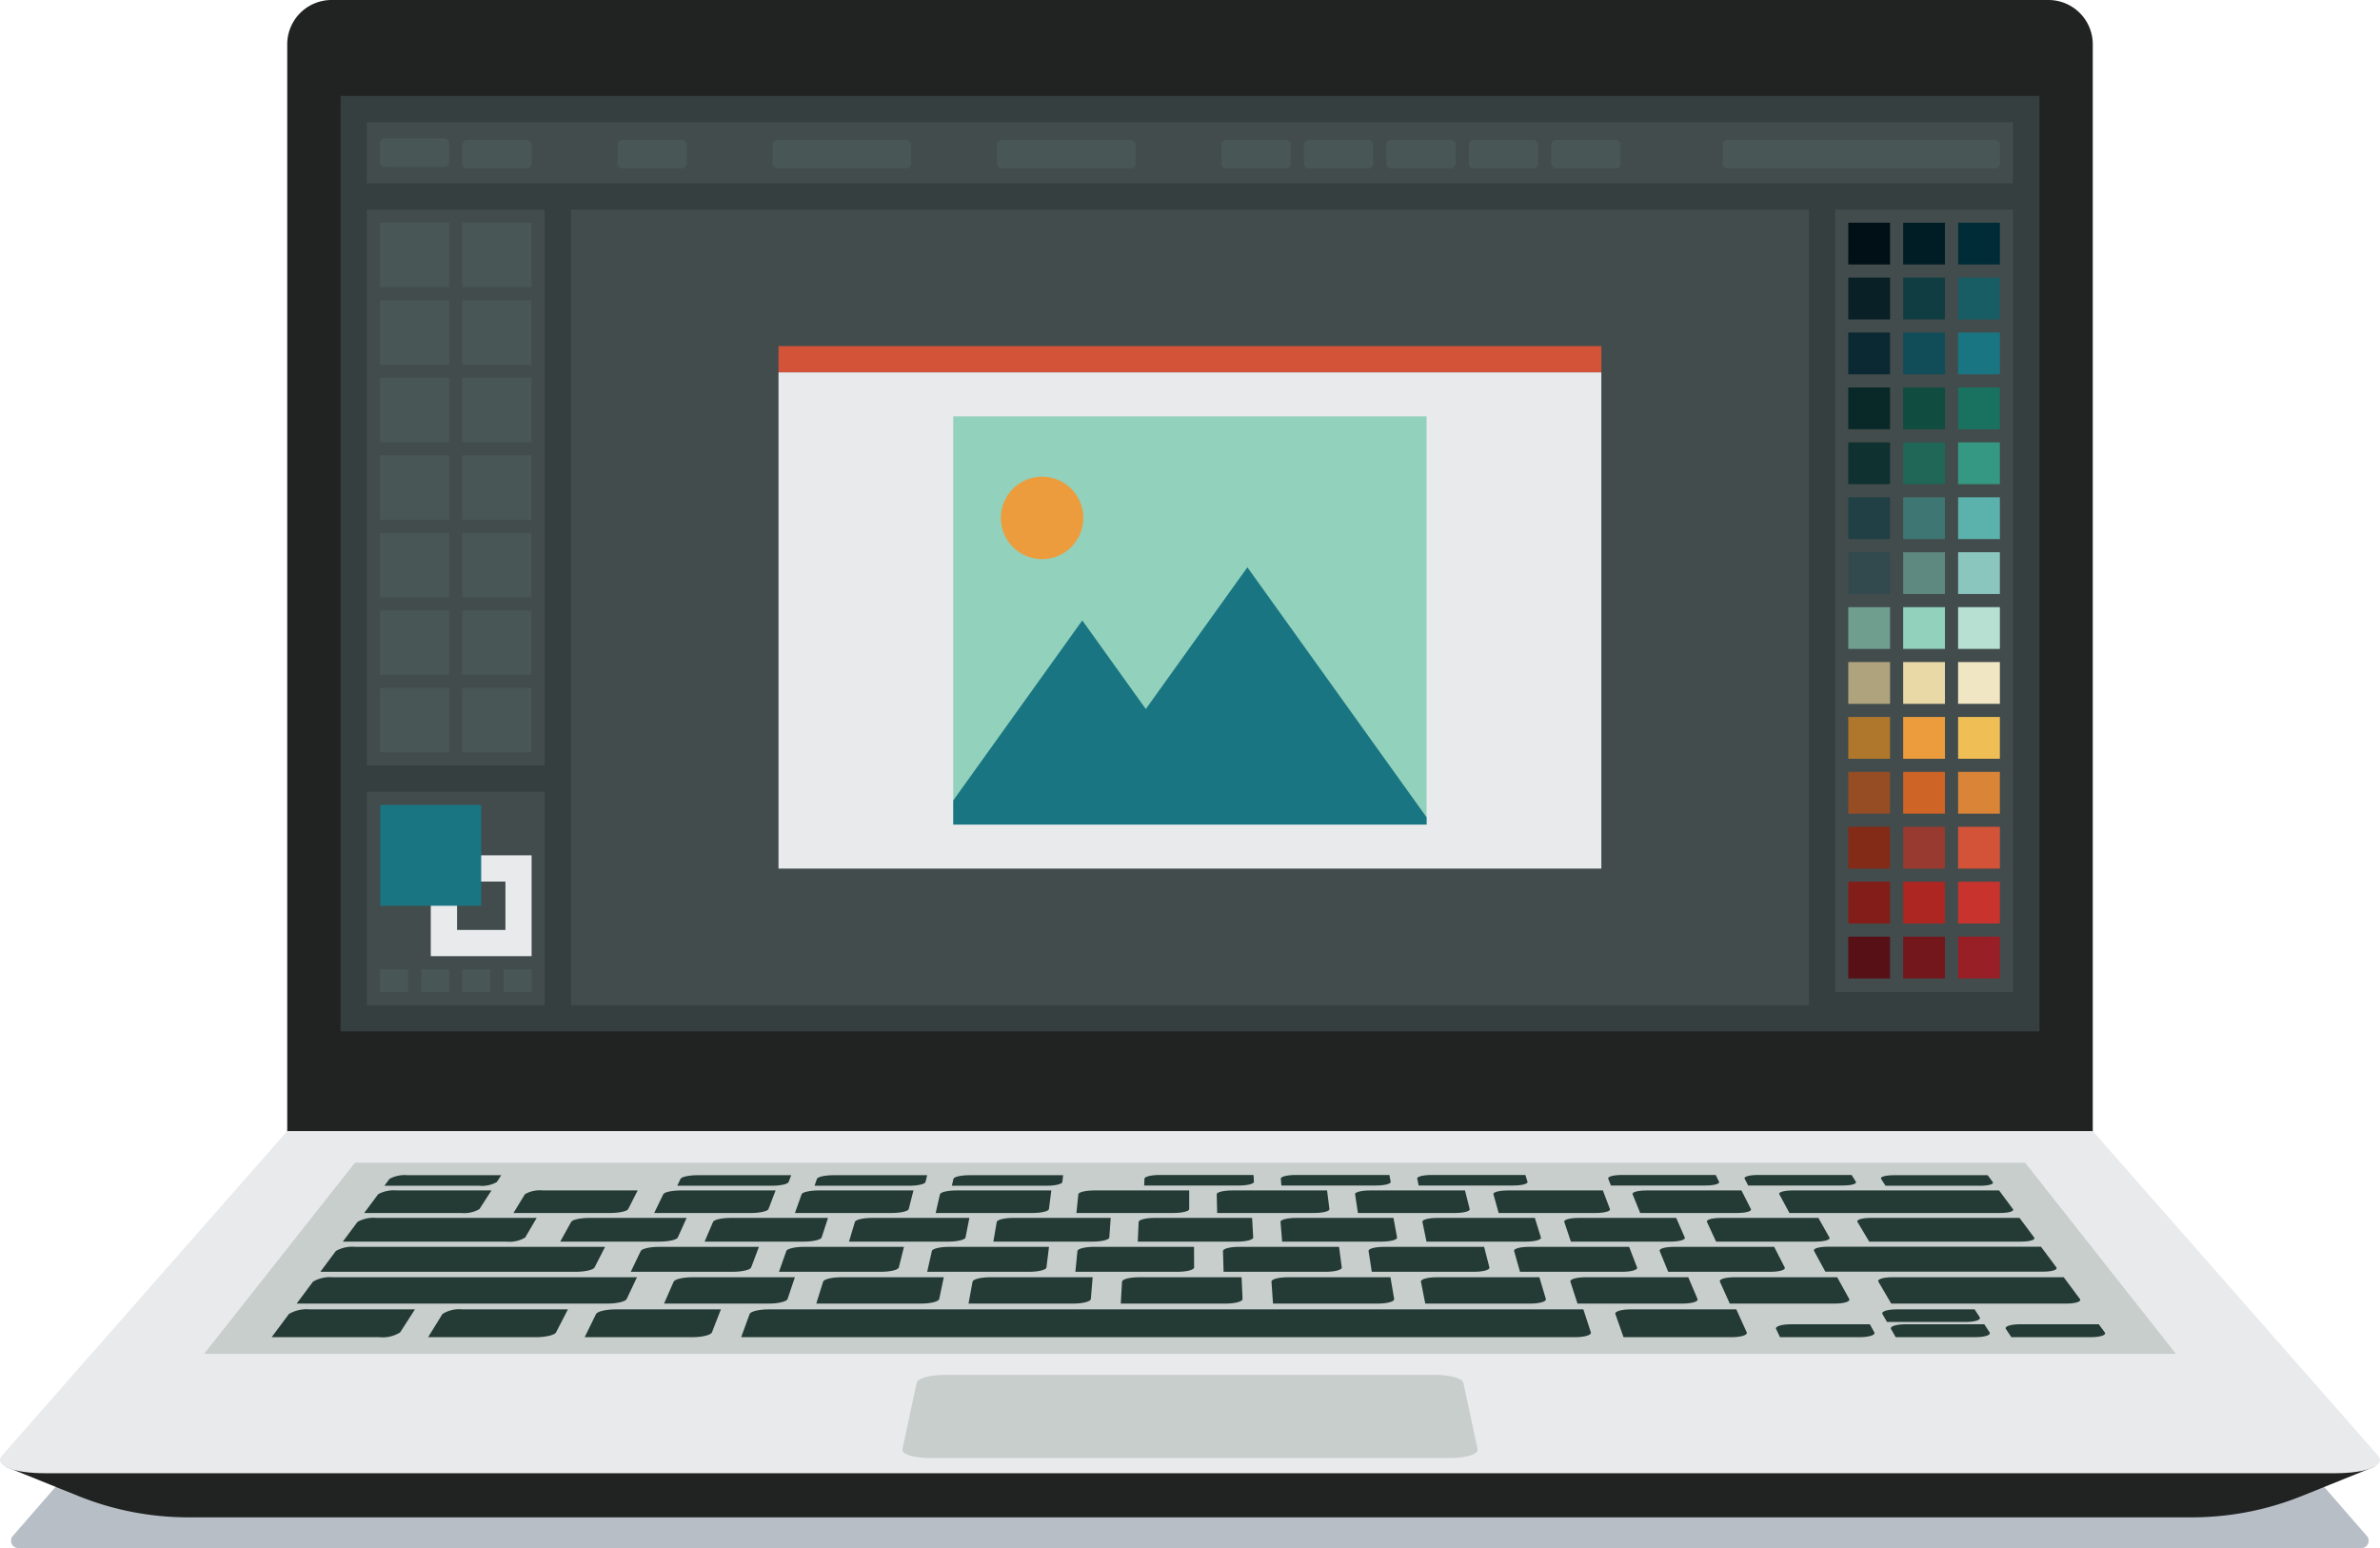 <svg id="Grupo_259" data-name="Grupo 259" xmlns="http://www.w3.org/2000/svg" xmlns:xlink="http://www.w3.org/1999/xlink" width="309.234" height="201.14" viewBox="0 0 309.234 201.14">
  <defs>
    <clipPath id="clip-path">
      <rect id="Rectángulo_83" data-name="Rectángulo 83" width="309.234" height="201.14" fill="none"/>
    </clipPath>
  </defs>
  <g id="Grupo_258" data-name="Grupo 258" clip-path="url(#clip-path)">
    <path id="Trazado_640" data-name="Trazado 640" d="M316.429,1339.678H12.017a.954.954,0,0,1-.72-1.581l26.283-30.19H290.867l26.283,30.19a.954.954,0,0,1-.72,1.581" transform="translate(-9.628 -1138.538)" fill="#21364f" opacity="0.321"/>
    <path id="Trazado_641" data-name="Trazado 641" d="M522.786,147.865H288.192V5.812A5.76,5.76,0,0,1,293.9,0h223.18a5.761,5.761,0,0,1,5.707,5.812q0,71.026,0,142.053" transform="translate(-250.872 0)" fill="#212322"/>
    <path id="Trazado_642" data-name="Trazado 642" d="M562.4,217.833H341.652V96.3H562.4q0,60.767,0,121.534" transform="translate(-297.409 -83.829)" fill="#363f3f"/>
    <path id="Trazado_643" data-name="Trazado 643" d="M581.906,130.581H368v-7.935H581.906q0,3.968,0,7.935" transform="translate(-320.344 -106.764)" fill="#424c4c"/>
    <path id="Trazado_644" data-name="Trazado 644" d="M389.53,142.519h-7.71a.648.648,0,0,1-.647-.647q0-1.2,0-2.408a.648.648,0,0,1,.647-.647h7.71a.647.647,0,0,1,.647.647q0,1.2,0,2.408a.647.647,0,0,1-.647.647" transform="translate(-331.812 -120.84)" fill="#495656"/>
    <path id="Trazado_645" data-name="Trazado 645" d="M472.244,144.051h-7.71a.647.647,0,0,1-.648-.647V141a.648.648,0,0,1,.648-.647h7.71a.648.648,0,0,1,.647.647q0,1.2,0,2.408a.647.647,0,0,1-.647.647" transform="translate(-403.814 -122.173)" fill="#495656"/>
    <path id="Trazado_646" data-name="Trazado 646" d="M627.9,144.051h-7.71a.648.648,0,0,1-.647-.647V141a.647.647,0,0,1,.647-.647h7.71a.648.648,0,0,1,.647.647V143.4a.647.647,0,0,1-.647.647" transform="translate(-539.311 -122.173)" fill="#495656"/>
    <path id="Trazado_647" data-name="Trazado 647" d="M1233.937,144.051h-7.71a.648.648,0,0,1-.648-.647V141a.648.648,0,0,1,.648-.647h7.71a.648.648,0,0,1,.647.647V143.4a.647.647,0,0,1-.647.647" transform="translate(-1066.871 -122.173)" fill="#495656"/>
    <path id="Trazado_648" data-name="Trazado 648" d="M1316.651,144.051h-7.71a.647.647,0,0,1-.647-.647V141a.647.647,0,0,1,.647-.647h7.71a.648.648,0,0,1,.647.647V143.4a.647.647,0,0,1-.647.647" transform="translate(-1138.874 -122.173)" fill="#495656"/>
    <path id="Trazado_649" data-name="Trazado 649" d="M1399.366,144.051h-7.71a.647.647,0,0,1-.647-.647q0-1.2,0-2.408a.648.648,0,0,1,.647-.647h7.71a.648.648,0,0,1,.647.647V143.4a.647.647,0,0,1-.647.647" transform="translate(-1210.878 -122.173)" fill="#495656"/>
    <path id="Trazado_650" data-name="Trazado 650" d="M1482.08,144.051h-7.71a.647.647,0,0,1-.648-.647V141a.647.647,0,0,1,.648-.647h7.71a.648.648,0,0,1,.648.647V143.4a.648.648,0,0,1-.648.647" transform="translate(-1282.88 -122.173)" fill="#495656"/>
    <path id="Trazado_651" data-name="Trazado 651" d="M1564.794,144.051h-7.71a.648.648,0,0,1-.647-.647V141a.647.647,0,0,1,.647-.647h7.71a.648.648,0,0,1,.648.647q0,1.2,0,2.408a.647.647,0,0,1-.648.647" transform="translate(-1354.883 -122.173)" fill="#495656"/>
    <path id="Trazado_652" data-name="Trazado 652" d="M792.555,140.348H775.84a.648.648,0,0,0-.648.647V143.4a.648.648,0,0,0,.648.647h16.716a.648.648,0,0,0,.647-.647q0-1.2,0-2.408a.647.647,0,0,0-.647-.647" transform="translate(-674.808 -122.173)" fill="#495656"/>
    <path id="Trazado_653" data-name="Trazado 653" d="M1017.749,140.348h-16.716a.647.647,0,0,0-.647.647V143.4a.647.647,0,0,0,.647.647h16.716a.648.648,0,0,0,.647-.647V141a.648.648,0,0,0-.647-.647" transform="translate(-870.84 -122.173)" fill="#495656"/>
    <path id="Trazado_654" data-name="Trazado 654" d="M1763.875,140.348h-34.726a.648.648,0,0,0-.647.647V143.4a.647.647,0,0,0,.647.647h34.726a.648.648,0,0,0,.648-.647V141a.647.647,0,0,0-.648-.647" transform="translate(-1504.667 -122.173)" fill="#495656"/>
    <path id="Trazado_655" data-name="Trazado 655" d="M391.127,282.492H368q0-36.111,0-72.222h23.128v72.222" transform="translate(-320.344 -183.041)" fill="#424c4c"/>
    <path id="Trazado_656" data-name="Trazado 656" d="M390.233,231.809h-9v-8.365h9q0,4.182,0,8.365" transform="translate(-331.867 -194.509)" fill="#495656"/>
    <path id="Trazado_657" data-name="Trazado 657" d="M390.233,309.732h-9v-8.365h9q0,4.182,0,8.365" transform="translate(-331.867 -262.341)" fill="#495656"/>
    <path id="Trazado_658" data-name="Trazado 658" d="M390.233,387.5h-9v-8.365h9q0,4.182,0,8.365" transform="translate(-331.867 -330.04)" fill="#495656"/>
    <path id="Trazado_659" data-name="Trazado 659" d="M390.233,465.271h-9v-8.365h9q0,4.182,0,8.365" transform="translate(-331.867 -397.738)" fill="#495656"/>
    <path id="Trazado_660" data-name="Trazado 660" d="M390.233,543.041h-9v-8.365h9q0,4.183,0,8.365" transform="translate(-331.867 -465.437)" fill="#495656"/>
    <path id="Trazado_661" data-name="Trazado 661" d="M390.233,620.81h-9v-8.365h9q0,4.182,0,8.365" transform="translate(-331.867 -533.136)" fill="#495656"/>
    <path id="Trazado_662" data-name="Trazado 662" d="M390.233,698.579h-9v-8.365h9q0,4.182,0,8.365" transform="translate(-331.867 -600.834)" fill="#495656"/>
    <path id="Trazado_663" data-name="Trazado 663" d="M472.884,231.809h-9v-8.365h9v8.365" transform="translate(-403.815 -194.509)" fill="#495656"/>
    <path id="Trazado_664" data-name="Trazado 664" d="M472.884,309.732h-9v-8.365h9v8.365" transform="translate(-403.815 -262.341)" fill="#495656"/>
    <path id="Trazado_665" data-name="Trazado 665" d="M472.884,387.5h-9v-8.365h9V387.5" transform="translate(-403.815 -330.04)" fill="#495656"/>
    <path id="Trazado_666" data-name="Trazado 666" d="M472.884,465.271h-9v-8.365h9v8.365" transform="translate(-403.815 -397.738)" fill="#495656"/>
    <path id="Trazado_667" data-name="Trazado 667" d="M472.884,543.041h-9v-8.365h9v8.365" transform="translate(-403.815 -465.437)" fill="#495656"/>
    <path id="Trazado_668" data-name="Trazado 668" d="M472.884,620.81h-9v-8.365h9v8.365" transform="translate(-403.815 -533.136)" fill="#495656"/>
    <path id="Trazado_669" data-name="Trazado 669" d="M472.884,698.579h-9v-8.365h9v8.365" transform="translate(-403.815 -600.834)" fill="#495656"/>
    <path id="Trazado_670" data-name="Trazado 670" d="M391.127,822.061H368q0-13.865,0-27.73h23.128v27.73" transform="translate(-320.344 -691.468)" fill="#424c4c"/>
    <path id="Trazado_671" data-name="Trazado 671" d="M432.2,858.125v13.109H445.3V858.125Zm9.7,9.7h-6.286v-6.286h6.286v6.286" transform="translate(-376.228 -747.001)" fill="#e9eaec"/>
    <path id="Trazado_672" data-name="Trazado 672" d="M394.685,820.615H381.576q0-6.554,0-13.109h13.109Z" transform="translate(-332.164 -702.937)" fill="#197582"/>
    <path id="Trazado_673" data-name="Trazado 673" d="M384.882,975.476h-3.646v-2.948h3.646v2.948" transform="translate(-331.867 -846.589)" fill="#495656"/>
    <path id="Trazado_674" data-name="Trazado 674" d="M426.207,975.476h-3.646v-2.948h3.646q0,1.474,0,2.948" transform="translate(-367.841 -846.589)" fill="#495656"/>
    <path id="Trazado_675" data-name="Trazado 675" d="M508.92,975.476h-3.646v-2.948h3.646q0,1.474,0,2.948" transform="translate(-439.843 -846.589)" fill="#495656"/>
    <path id="Trazado_676" data-name="Trazado 676" d="M467.563,975.476h-3.646q0-1.474,0-2.948h3.646v2.948" transform="translate(-403.842 -846.589)" fill="#495656"/>
    <path id="Trazado_677" data-name="Trazado 677" d="M1864.364,311.928h-23.128V210.27h23.128q0,50.829,0,101.658" transform="translate(-1602.803 -183.041)" fill="#424c4c"/>
    <path id="Trazado_678" data-name="Trazado 678" d="M1859.9,228.873h-5.429v-5.429h5.429q0,2.715,0,5.429" transform="translate(-1614.325 -194.509)" fill="#011017"/>
    <path id="Trazado_679" data-name="Trazado 679" d="M1915,228.873h-5.429q0-2.715,0-5.429H1915v5.429" transform="translate(-1662.291 -194.509)" fill="#001d25"/>
    <path id="Trazado_680" data-name="Trazado 680" d="M1970.1,228.873h-5.429v-5.429h5.429v5.429" transform="translate(-1710.255 -194.509)" fill="#002c37"/>
    <path id="Trazado_681" data-name="Trazado 681" d="M1859.9,283.974h-5.429v-5.429h5.429q0,2.715,0,5.429" transform="translate(-1614.325 -242.474)" fill="#092026"/>
    <path id="Trazado_682" data-name="Trazado 682" d="M1915,283.974h-5.429q0-2.715,0-5.429H1915v5.429" transform="translate(-1662.291 -242.474)" fill="#103d42"/>
    <path id="Trazado_683" data-name="Trazado 683" d="M1970.1,283.974h-5.429v-5.429h5.429v5.429" transform="translate(-1710.255 -242.474)" fill="#185d64"/>
    <path id="Trazado_684" data-name="Trazado 684" d="M1859.9,339.074h-5.429v-5.429h5.429q0,2.715,0,5.429" transform="translate(-1614.325 -290.439)" fill="#0b2933"/>
    <path id="Trazado_685" data-name="Trazado 685" d="M1915,339.074h-5.429q0-2.715,0-5.429H1915v5.429" transform="translate(-1662.291 -290.439)" fill="#114d58"/>
    <path id="Trazado_686" data-name="Trazado 686" d="M1970.1,339.074h-5.429v-5.429h5.429v5.429" transform="translate(-1710.255 -290.439)" fill="#197582"/>
    <path id="Trazado_687" data-name="Trazado 687" d="M1859.9,394.175h-5.429v-5.429h5.429q0,2.715,0,5.429" transform="translate(-1614.325 -338.405)" fill="#092928"/>
    <path id="Trazado_688" data-name="Trazado 688" d="M1915,394.175h-5.429q0-2.715,0-5.429H1915v5.429" transform="translate(-1662.291 -338.405)" fill="#104c40"/>
    <path id="Trazado_689" data-name="Trazado 689" d="M1970.1,394.175h-5.429v-5.429h5.429v5.429" transform="translate(-1710.255 -338.405)" fill="#197260"/>
    <path id="Trazado_690" data-name="Trazado 690" d="M1859.9,449.275h-5.429v-5.429h5.429q0,2.715,0,5.429" transform="translate(-1614.325 -386.37)" fill="#0f3130"/>
    <path id="Trazado_691" data-name="Trazado 691" d="M1915,449.275h-5.429q0-2.715,0-5.429H1915v5.429" transform="translate(-1662.291 -386.37)" fill="#206757"/>
    <path id="Trazado_692" data-name="Trazado 692" d="M1970.1,449.275h-5.429v-5.429h5.429v5.429" transform="translate(-1710.255 -386.37)" fill="#359883"/>
    <path id="Trazado_693" data-name="Trazado 693" d="M1859.9,504.376h-5.429v-5.429h5.429q0,2.715,0,5.429" transform="translate(-1614.325 -434.335)" fill="#214045"/>
    <path id="Trazado_694" data-name="Trazado 694" d="M1915,504.376h-5.429q0-2.715,0-5.429H1915v5.429" transform="translate(-1662.291 -434.335)" fill="#3e7673"/>
    <path id="Trazado_695" data-name="Trazado 695" d="M1970.1,504.376h-5.429v-5.429h5.429v5.429" transform="translate(-1710.255 -434.335)" fill="#5bb2ac"/>
    <path id="Trazado_696" data-name="Trazado 696" d="M1859.9,559.477h-5.429v-5.429h5.429q0,2.715,0,5.429" transform="translate(-1614.325 -482.301)" fill="#324a4e"/>
    <path id="Trazado_697" data-name="Trazado 697" d="M1915,559.477h-5.429q0-2.715,0-5.429H1915v5.429" transform="translate(-1662.291 -482.301)" fill="#5e8980"/>
    <path id="Trazado_698" data-name="Trazado 698" d="M1970.1,559.477h-5.429v-5.429h5.429v5.429" transform="translate(-1710.255 -482.301)" fill="#8ac6be"/>
    <path id="Trazado_699" data-name="Trazado 699" d="M1859.9,614.577h-5.429v-5.429h5.429q0,2.715,0,5.429" transform="translate(-1614.325 -530.266)" fill="#6f9e8e"/>
    <path id="Trazado_700" data-name="Trazado 700" d="M1915,614.577h-5.429q0-2.715,0-5.429H1915v5.429" transform="translate(-1662.291 -530.266)" fill="#92d1bc"/>
    <path id="Trazado_701" data-name="Trazado 701" d="M1970.1,614.577h-5.429v-5.429h5.429v5.429" transform="translate(-1710.255 -530.266)" fill="#b7e0d2"/>
    <path id="Trazado_702" data-name="Trazado 702" d="M1859.9,669.678h-5.429v-5.429h5.429q0,2.715,0,5.429" transform="translate(-1614.325 -578.231)" fill="#afa37d"/>
    <path id="Trazado_703" data-name="Trazado 703" d="M1915,669.678h-5.429q0-2.715,0-5.429H1915v5.429" transform="translate(-1662.291 -578.231)" fill="#e9d9a6"/>
    <path id="Trazado_704" data-name="Trazado 704" d="M1970.1,669.678h-5.429v-5.429h5.429v5.429" transform="translate(-1710.255 -578.231)" fill="#f0e6c3"/>
    <path id="Trazado_705" data-name="Trazado 705" d="M1859.9,724.779h-5.429V719.35h5.429q0,2.715,0,5.429" transform="translate(-1614.325 -626.197)" fill="#af772c"/>
    <path id="Trazado_706" data-name="Trazado 706" d="M1915,724.779h-5.429q0-2.715,0-5.429H1915v5.429" transform="translate(-1662.291 -626.197)" fill="#ec9c3d"/>
    <path id="Trazado_707" data-name="Trazado 707" d="M1970.1,724.779h-5.429V719.35h5.429v5.429" transform="translate(-1710.255 -626.197)" fill="#efbe55"/>
    <path id="Trazado_708" data-name="Trazado 708" d="M1859.9,779.879h-5.429V774.45h5.429q0,2.715,0,5.429" transform="translate(-1614.325 -674.162)" fill="#964d24"/>
    <path id="Trazado_709" data-name="Trazado 709" d="M1915,779.879h-5.429q0-2.715,0-5.429H1915v5.429" transform="translate(-1662.291 -674.162)" fill="#ce6426"/>
    <path id="Trazado_710" data-name="Trazado 710" d="M1970.1,779.879h-5.429V774.45h5.429v5.429" transform="translate(-1710.255 -674.162)" fill="#da8437"/>
    <path id="Trazado_711" data-name="Trazado 711" d="M1859.9,834.98h-5.429v-5.429h5.429q0,2.715,0,5.429" transform="translate(-1614.325 -722.127)" fill="#832b17"/>
    <path id="Trazado_712" data-name="Trazado 712" d="M1915,834.98h-5.429q0-2.715,0-5.429H1915v5.429" transform="translate(-1662.291 -722.127)" fill="#983a30"/>
    <path id="Trazado_713" data-name="Trazado 713" d="M1970.1,834.98h-5.429v-5.429h5.429v5.429" transform="translate(-1710.255 -722.127)" fill="#d35338"/>
    <path id="Trazado_714" data-name="Trazado 714" d="M1859.9,890.081h-5.429v-5.429h5.429q0,2.715,0,5.429" transform="translate(-1614.325 -770.093)" fill="#831d19"/>
    <path id="Trazado_715" data-name="Trazado 715" d="M1915,890.081h-5.429q0-2.715,0-5.429H1915v5.429" transform="translate(-1662.291 -770.093)" fill="#ad2622"/>
    <path id="Trazado_716" data-name="Trazado 716" d="M1970.1,890.081h-5.429v-5.429h5.429v5.429" transform="translate(-1710.255 -770.093)" fill="#c8332d"/>
    <path id="Trazado_717" data-name="Trazado 717" d="M1859.9,945.181h-5.429v-5.429h5.429q0,2.715,0,5.429" transform="translate(-1614.325 -818.058)" fill="#571016"/>
    <path id="Trazado_718" data-name="Trazado 718" d="M1915,945.181h-5.429q0-2.715,0-5.429H1915v5.429" transform="translate(-1662.291 -818.058)" fill="#73171c"/>
    <path id="Trazado_719" data-name="Trazado 719" d="M1970.1,945.181h-5.429v-5.429h5.429v5.429" transform="translate(-1710.255 -818.058)" fill="#981f26"/>
    <path id="Trazado_720" data-name="Trazado 720" d="M733.776,313.634H572.949V210.27H733.776q0,51.682,0,103.364" transform="translate(-498.754 -183.041)" fill="#424c4c"/>
    <path id="Trazado_721" data-name="Trazado 721" d="M888.034,350.671H781.123v-3.41H888.034Z" transform="translate(-679.971 -302.292)" fill="#d35338"/>
    <path id="Trazado_722" data-name="Trazado 722" d="M888.034,438.071H781.123V373.6H888.034Z" transform="translate(-679.971 -325.218)" fill="#e9eaec"/>
    <path id="Trazado_723" data-name="Trazado 723" d="M1017.968,470.8h-61.5V417.772h61.5Z" transform="translate(-832.612 -363.672)" fill="#92d1bc"/>
    <path id="Trazado_724" data-name="Trazado 724" d="M1014.928,483.638a5.356,5.356,0,1,1-5.356-5.356,5.356,5.356,0,0,1,5.356,5.356" transform="translate(-874.174 -416.346)" fill="#ec9c3d"/>
    <path id="Trazado_725" data-name="Trazado 725" d="M1017.968,601.661l-9.64-13.448-13.642-19.031-13.2,18.414-8.252-11.511-13.643,19.031-3.12,4.353v3.139h61.5Z" transform="translate(-832.612 -495.475)" fill="#197582"/>
    <path id="Trazado_726" data-name="Trazado 726" d="M309.514,1216.937c-13.017-14.808-23.95-27.245-33.261-37.839H41.659c-9.311,10.594-20.243,23.03-33.261,37.838H4.985l2.519,1.016h0l3.321,1.339,3.7,1.491a38.184,38.184,0,0,0,14.273,2.768H289.132a38.179,38.179,0,0,0,14.272-2.768l7.008-2.824.013-.006,2.52-1.016Z" transform="translate(-4.339 -1026.409)" fill="#212322"/>
    <path id="Trazado_727" data-name="Trazado 727" d="M303.383,1179.281H5.851c-4.2,0-6.7-1.037-5.587-2.3l37.056-42.153H271.914l37.056,42.153c1.111,1.262-1.385,2.3-5.587,2.3" transform="translate(-0.001 -987.872)" fill="#e9eaec"/>
    <path id="Trazado_728" data-name="Trazado 728" d="M461,1191.381H204.811l19.6-24.84h217l19.6,24.84" transform="translate(-178.289 -1015.478)" fill="#c8cecc"/>
    <path id="Trazado_729" data-name="Trazado 729" d="M851.987,1317.322H743.658q.556-1.524,1.1-3.01c.12-.333,1.216-.6,2.443-.6H853.084q.481,1.475.975,2.987c.112.345-.817.625-2.072.625" transform="translate(-647.357 -1143.589)" fill="#233a35"/>
    <path id="Trazado_730" data-name="Trazado 730" d="M286.593,1317.322H272.577l2.242-3.01a4.475,4.475,0,0,1,2.672-.6h13.7l-1.921,2.987a4.25,4.25,0,0,1-2.677.625" transform="translate(-237.279 -1143.589)" fill="#233a35"/>
    <path id="Trazado_731" data-name="Trazado 731" d="M377.98,1197.322h-12.6l1.816-2.439a4.158,4.158,0,0,1,2.369-.489h12.349l-1.558,2.422a3.956,3.956,0,0,1-2.371.506" transform="translate(-318.06 -1039.724)" fill="#233a35"/>
    <path id="Trazado_732" data-name="Trazado 732" d="M338.057,1284.917H297.672l2.122-2.85a4.386,4.386,0,0,1,2.59-.57h39.5l-1.334,2.828c-.153.326-1.268.592-2.492.592" transform="translate(-259.125 -1115.548)" fill="#233a35"/>
    <path id="Trazado_733" data-name="Trazado 733" d="M354.616,1254.2h-33.18l2.012-2.7a4.308,4.308,0,0,1,2.512-.541h32.471q-.678,1.325-1.373,2.682c-.158.309-1.251.561-2.442.561" transform="translate(-279.811 -1088.962)" fill="#233a35"/>
    <path id="Trazado_734" data-name="Trazado 734" d="M1908.917,1284.917h-22.748l-1.666-2.85c-.185-.315.635-.57,1.832-.57h22.249q1.043,1.4,2.106,2.828c.244.326-.55.592-1.773.592" transform="translate(-1640.444 -1115.548)" fill="#233a35"/>
    <path id="Trazado_735" data-name="Trazado 735" d="M443.62,1317.322H429.6l1.86-3.01a4.1,4.1,0,0,1,2.6-.6h13.7l-1.542,2.987c-.178.345-1.341.625-2.6.625" transform="translate(-373.972 -1143.589)" fill="#233a35"/>
    <path id="Trazado_736" data-name="Trazado 736" d="M1635.82,1317.322H1621.8q-.533-1.524-1.059-3.01c-.117-.333.783-.6,2.013-.6h13.7l1.354,2.987c.157.345-.736.625-1.992.625" transform="translate(-1410.856 -1143.589)" fill="#233a35"/>
    <path id="Trazado_737" data-name="Trazado 737" d="M1792.8,1330.342h-10.327q-.256-.532-.506-1.058c-.164-.341.713-.617,1.957-.617h10.219q.293.523.585,1.05c.192.345-.671.625-1.927.625" transform="translate(-1551.196 -1156.609)" fill="#233a35"/>
    <path id="Trazado_738" data-name="Trazado 738" d="M398.021,1180.473h-12.3l.666-.894a4.118,4.118,0,0,1,2.33-.475H400.9l-.571.888a3.9,3.9,0,0,1-2.305.481" transform="translate(-335.776 -1026.414)" fill="#233a35"/>
    <path id="Trazado_739" data-name="Trazado 739" d="M1900.157,1180.473h-12.3c-.192-.3-.385-.6-.575-.894-.169-.263.578-.475,1.671-.475h12.175q.331.442.661.888c.2.265-.535.481-1.638.481" transform="translate(-1642.87 -1026.414)" fill="#233a35"/>
    <path id="Trazado_740" data-name="Trazado 740" d="M2023.41,1330.342h-10.327l-.705-1.058c-.228-.341.6-.617,1.841-.617h10.219q.392.523.782,1.05c.258.345-.553.625-1.81.625" transform="translate(-1751.749 -1156.609)" fill="#233a35"/>
    <path id="Trazado_741" data-name="Trazado 741" d="M1908.112,1330.342h-10.327l-.606-1.058c-.2-.341.655-.617,1.9-.617H1909.3l.684,1.05c.225.345-.613.625-1.869.625" transform="translate(-1651.477 -1156.609)" fill="#233a35"/>
    <path id="Trazado_742" data-name="Trazado 742" d="M1899.35,1315.343h-10.2l-.591-1.032c-.192-.333.652-.6,1.88-.6h10.094l.667,1.025c.22.336-.609.61-1.85.61" transform="translate(-1643.974 -1143.589)" fill="#233a35"/>
    <path id="Trazado_743" data-name="Trazado 743" d="M600.647,1317.322H586.631l1.478-3.01c.163-.333,1.292-.6,2.52-.6h13.7q-.573,1.475-1.163,2.987c-.133.345-1.263.625-2.519.625" transform="translate(-510.664 -1143.589)" fill="#233a35"/>
    <path id="Trazado_744" data-name="Trazado 744" d="M679.906,1284.917H666.271q.635-1.442,1.25-2.85c.136-.315,1.22-.57,2.415-.57h13.335l-.953,2.828c-.11.326-1.189.592-2.413.592" transform="translate(-579.991 -1115.548)" fill="#233a35"/>
    <path id="Trazado_745" data-name="Trazado 745" d="M832.657,1284.917H819.022l.888-2.85c.1-.315,1.148-.57,2.343-.57h13.335q-.295,1.4-.594,2.828c-.068.326-1.116.592-2.338.592" transform="translate(-712.962 -1115.548)" fill="#233a35"/>
    <path id="Trazado_746" data-name="Trazado 746" d="M365.256,1225.038H343.973l1.911-2.565a4.231,4.231,0,0,1,2.438-.514h20.839l-1.494,2.547a3.873,3.873,0,0,1-2.411.532" transform="translate(-299.43 -1063.72)" fill="#233a35"/>
    <path id="Trazado_747" data-name="Trazado 747" d="M1849.713,1254.092h-28.276q-.742-1.367-1.47-2.7c-.164-.3.65-.541,1.814-.541h27.672q.989,1.325,2,2.682c.231.309-.547.561-1.737.56" transform="translate(-1584.27 -1088.87)" fill="#233a35"/>
    <path id="Trazado_748" data-name="Trazado 748" d="M985.406,1284.917H971.772q.267-1.442.526-2.85c.059-.315,1.075-.57,2.27-.57H987.9q-.116,1.4-.235,2.828c-.026.326-1.039.592-2.263.592" transform="translate(-845.931 -1115.548)" fill="#233a35"/>
    <path id="Trazado_749" data-name="Trazado 749" d="M1138.156,1284.917h-13.635q.083-1.442.165-2.85c.019-.315,1-.57,2.2-.57h13.335q.061,1.4.124,2.828c.014.326-.966.592-2.187.592" transform="translate(-978.901 -1115.548)" fill="#233a35"/>
    <path id="Trazado_750" data-name="Trazado 750" d="M1289.578,1284.917h-13.634q-.1-1.442-.2-2.85c-.021-.315.929-.57,2.125-.57h13.335q.238,1.4.483,2.828c.055.326-.89.592-2.113.592" transform="translate(-1110.542 -1115.548)" fill="#233a35"/>
    <path id="Trazado_751" data-name="Trazado 751" d="M1439.879,1284.917h-13.634q-.283-1.442-.559-2.85c-.062-.315.856-.57,2.053-.57h13.335q.415,1.4.843,2.828c.1.326-.813.592-2.038.592" transform="translate(-1241.062 -1115.548)" fill="#233a35"/>
    <path id="Trazado_752" data-name="Trazado 752" d="M1590.164,1284.917H1576.53q-.467-1.442-.921-2.85c-.1-.315.785-.57,1.981-.57h13.335q.592,1.4,1.2,2.828c.139.326-.74.592-1.962.592" transform="translate(-1371.567 -1115.548)" fill="#233a35"/>
    <path id="Trazado_753" data-name="Trazado 753" d="M1740.43,1284.917H1726.8q-.65-1.442-1.282-2.85c-.142-.315.714-.57,1.908-.57h13.335q.771,1.4,1.561,2.828c.181.326-.664.592-1.887.592" transform="translate(-1502.052 -1115.548)" fill="#233a35"/>
    <path id="Trazado_754" data-name="Trazado 754" d="M646.166,1254.2H632.893l1.294-2.7c.143-.3,1.2-.541,2.368-.541h12.989q-.5,1.325-1.012,2.682c-.115.309-1.177.561-2.366.561" transform="translate(-550.936 -1088.962)" fill="#233a35"/>
    <path id="Trazado_755" data-name="Trazado 755" d="M794.867,1254.2H781.594l.951-2.7c.106-.3,1.135-.541,2.3-.541h12.989l-.671,2.682c-.077.309-1.1.561-2.3.561" transform="translate(-680.38 -1088.962)" fill="#233a35"/>
    <path id="Trazado_756" data-name="Trazado 756" d="M943.567,1254.2H930.294q.308-1.367.608-2.7c.066-.3,1.067-.541,2.23-.541h12.989l-.331,2.682c-.038.309-1.033.561-2.224.561" transform="translate(-809.824 -1088.962)" fill="#233a35"/>
    <path id="Trazado_757" data-name="Trazado 757" d="M1092.263,1254.2H1078.99q.134-1.367.265-2.7c.031-.3,1-.541,2.162-.541h12.989q.008,1.325.01,2.682c0,.309-.963.561-2.153.561" transform="translate(-939.265 -1088.962)" fill="#233a35"/>
    <path id="Trazado_758" data-name="Trazado 758" d="M1240.44,1254.2h-13.273q-.039-1.367-.078-2.7c-.009-.3.93-.541,2.093-.541h12.989q.172,1.325.35,2.682c.04.309-.894.561-2.082.561" transform="translate(-1068.186 -1088.962)" fill="#233a35"/>
    <path id="Trazado_759" data-name="Trazado 759" d="M1386.824,1254.2h-13.273q-.213-1.367-.421-2.7c-.047-.3.86-.541,2.025-.541h12.989q.341,1.325.69,2.682c.079.309-.819.561-2.01.561" transform="translate(-1195.313 -1088.962)" fill="#233a35"/>
    <path id="Trazado_760" data-name="Trazado 760" d="M1533.194,1254.2h-13.273q-.387-1.367-.764-2.7c-.083-.3.789-.541,1.956-.541H1534.1q.511,1.325,1.031,2.682c.118.309-.751.561-1.939.561" transform="translate(-1322.427 -1088.962)" fill="#233a35"/>
    <path id="Trazado_761" data-name="Trazado 761" d="M1679.546,1254.2h-13.273q-.561-1.367-1.107-2.7c-.123-.3.722-.541,1.887-.541h12.989q.678,1.325,1.371,2.682c.16.309-.679.561-1.868.561" transform="translate(-1449.523 -1088.962)" fill="#233a35"/>
    <path id="Trazado_762" data-name="Trazado 762" d="M575.056,1225.038h-12.93l1.42-2.565c.157-.284,1.2-.514,2.34-.514h12.661l-1.151,2.547c-.132.293-1.182.532-2.34.532" transform="translate(-489.333 -1063.72)" fill="#233a35"/>
    <path id="Trazado_763" data-name="Trazado 763" d="M719.916,1225.038h-12.93l1.095-2.565c.12-.284,1.139-.514,2.275-.514h12.66q-.409,1.259-.828,2.547c-.1.293-1.112.532-2.272.532" transform="translate(-615.434 -1063.72)" fill="#233a35"/>
    <path id="Trazado_764" data-name="Trazado 764" d="M864.774,1225.038h-12.93q.388-1.3.769-2.565c.084-.284,1.073-.514,2.209-.514h12.66q-.25,1.259-.5,2.547c-.058.293-1.045.532-2.2.532" transform="translate(-741.533 -1063.72)" fill="#233a35"/>
    <path id="Trazado_765" data-name="Trazado 765" d="M1009.631,1225.038H996.7q.225-1.3.443-2.565c.05-.284,1.01-.514,2.144-.514h12.661q-.088,1.259-.182,2.547c-.021.293-.978.532-2.137.532" transform="translate(-867.632 -1063.72)" fill="#233a35"/>
    <path id="Trazado_766" data-name="Trazado 766" d="M1154.49,1225.038h-12.93q.058-1.3.118-2.565c.012-.284.944-.514,2.079-.514h12.661q.073,1.259.142,2.547c.018.293-.909.532-2.069.532" transform="translate(-993.732 -1063.72)" fill="#233a35"/>
    <path id="Trazado_767" data-name="Trazado 767" d="M1297.95,1225.038h-12.93q-.105-1.3-.208-2.565c-.023-.284.88-.514,2.014-.514h12.661q.231,1.259.465,2.547c.053.293-.843.532-2,.532" transform="translate(-1118.433 -1063.72)" fill="#233a35"/>
    <path id="Trazado_768" data-name="Trazado 768" d="M1440.606,1225.038h-12.93q-.27-1.3-.533-2.565c-.058-.284.813-.514,1.949-.514h12.661q.39,1.259.789,2.547c.091.293-.776.532-1.934.532" transform="translate(-1242.33 -1063.72)" fill="#233a35"/>
    <path id="Trazado_769" data-name="Trazado 769" d="M1583.244,1225.038h-12.93q-.435-1.3-.859-2.565c-.1-.284.749-.514,1.883-.514H1584q.551,1.259,1.112,2.547c.128.293-.708.532-1.867.532" transform="translate(-1366.21 -1063.72)" fill="#233a35"/>
    <path id="Trazado_770" data-name="Trazado 770" d="M1726.684,1225.038h-12.93q-.6-1.3-1.187-2.565c-.132-.284.684-.514,1.818-.514h12.661l1.437,2.547c.165.293-.639.532-1.8.532" transform="translate(-1490.784 -1063.72)" fill="#233a35"/>
    <path id="Trazado_771" data-name="Trazado 771" d="M527.765,1197.322h-12.6q.751-1.234,1.488-2.439a3.81,3.81,0,0,1,2.3-.489H531.3l-1.231,2.422c-.141.279-1.173.506-2.3.506" transform="translate(-448.449 -1039.724)" fill="#233a35"/>
    <path id="Trazado_772" data-name="Trazado 772" d="M668.978,1197.322h-12.6l1.178-2.439c.131-.27,1.132-.489,2.241-.489h12.349l-.924,2.422c-.107.279-1.108.506-2.239.506" transform="translate(-571.375 -1039.724)" fill="#233a35"/>
    <path id="Trazado_773" data-name="Trazado 773" d="M810.189,1197.322h-12.6q.441-1.234.869-2.439c.1-.27,1.073-.489,2.179-.489h12.349q-.305,1.2-.617,2.422c-.071.279-1.045.506-2.175.506" transform="translate(-694.301 -1039.724)" fill="#233a35"/>
    <path id="Trazado_774" data-name="Trazado 774" d="M951.4,1197.322H938.8q.283-1.234.559-2.439c.062-.27,1.011-.489,2.117-.489h12.348q-.154,1.2-.309,2.422c-.036.279-.981.506-2.111.506" transform="translate(-817.227 -1039.724)" fill="#233a35"/>
    <path id="Trazado_775" data-name="Trazado 775" d="M1092.614,1197.322h-12.6q.127-1.234.25-2.439c.028-.27.949-.489,2.055-.489h12.348q0,1.2,0,2.422c0,.279-.916.506-2.047.506" transform="translate(-940.153 -1039.724)" fill="#233a35"/>
    <path id="Trazado_776" data-name="Trazado 776" d="M1233.422,1197.322h-12.6q-.03-1.234-.06-2.439c-.006-.27.885-.489,1.993-.489H1235.1q.151,1.2.306,2.422c.035.279-.85.506-1.983.506" transform="translate(-1062.674 -1039.724)" fill="#233a35"/>
    <path id="Trazado_777" data-name="Trazado 777" d="M1372.544,1197.322h-12.6l-.369-2.439c-.04-.27.823-.489,1.931-.489h12.348q.3,1.2.613,2.422c.069.279-.788.506-1.918.506" transform="translate(-1183.509 -1039.724)" fill="#233a35"/>
    <path id="Trazado_778" data-name="Trazado 778" d="M1511.651,1197.322h-12.6l-.679-2.439c-.077-.27.763-.489,1.869-.489h12.349q.456,1.2.92,2.422c.106.279-.724.506-1.854.506" transform="translate(-1304.33 -1039.724)" fill="#233a35"/>
    <path id="Trazado_779" data-name="Trazado 779" d="M1651.544,1197.322h-12.6q-.5-1.234-.99-2.439c-.111-.27.7-.489,1.806-.489H1652.1q.608,1.2,1.229,2.422c.142.279-.66.506-1.79.506" transform="translate(-1425.832 -1039.724)" fill="#233a35"/>
    <path id="Trazado_780" data-name="Trazado 780" d="M1884.748,1225.038h-19.724q-.774-1.3-1.532-2.565c-.171-.284.615-.514,1.749-.514h19.313q.94,1.259,1.9,2.547c.22.293-.544.532-1.7.532" transform="translate(-1622.156 -1063.72)" fill="#233a35"/>
    <path id="Trazado_781" data-name="Trazado 781" d="M1813.832,1197.322h-27.369q-.668-1.234-1.318-2.439c-.148-.27.634-.489,1.74-.489H1813.7q.9,1.2,1.8,2.422c.209.279-.54.506-1.67.506" transform="translate(-1553.96 -1039.724)" fill="#233a35"/>
    <path id="Trazado_782" data-name="Trazado 782" d="M691.873,1180.473h-12.3l.424-.894c.124-.263,1.11-.475,2.2-.475h12.175l-.331.888c-.1.265-1.072.481-2.175.481" transform="translate(-591.575 -1026.414)" fill="#233a35"/>
    <path id="Trazado_783" data-name="Trazado 783" d="M829.618,1180.473h-12.3q.157-.449.31-.894c.092-.263,1.049-.475,2.141-.475H831.95q-.11.442-.218.888c-.065.265-1.012.481-2.114.481" transform="translate(-711.483 -1026.414)" fill="#233a35"/>
    <path id="Trazado_784" data-name="Trazado 784" d="M967.363,1180.473H955.068l.2-.894c.059-.263.988-.475,2.081-.475h12.175q-.052.442-.105.888c-.032.265-.95.481-2.053.481" transform="translate(-831.39 -1026.414)" fill="#233a35"/>
    <path id="Trazado_785" data-name="Trazado 785" d="M1160.293,1180.24H1148q.019-.448.038-.894c.012-.263.906-.475,2-.475h12.172q.027.442.053.888c.016.265-.866.481-1.967.481" transform="translate(-999.339 -1026.212)" fill="#233a35"/>
    <path id="Trazado_786" data-name="Trazado 786" d="M1297.5,1180.24H1285.2c-.024-.3-.049-.6-.076-.894-.023-.263.843-.475,1.936-.475h12.172l.165.888c.049.265-.8.481-1.906.481" transform="translate(-1118.708 -1026.212)" fill="#233a35"/>
    <path id="Trazado_787" data-name="Trazado 787" d="M1434.429,1180.24h-12.292q-.1-.448-.189-.894c-.055-.263.784-.475,1.876-.475H1436l.278.888c.082.265-.742.481-1.845.481" transform="translate(-1237.808 -1026.212)" fill="#233a35"/>
    <path id="Trazado_788" data-name="Trazado 788" d="M1626.2,1180.24h-12.292c-.115-.3-.231-.6-.348-.894-.1-.263.7-.475,1.792-.475h12.173q.218.442.436.888c.131.265-.659.481-1.759.481" transform="translate(-1404.603 -1026.212)" fill="#233a35"/>
    <path id="Trazado_789" data-name="Trazado 789" d="M1763.106,1180.24h-12.292l-.461-.894c-.137-.263.639-.475,1.731-.475h12.173l.548.888c.163.265-.6.481-1.7.481" transform="translate(-1523.674 -1026.212)" fill="#233a35"/>
    <path id="Trazado_790" data-name="Trazado 790" d="M976.613,1390.207H908.928c-2.078,0-3.654-.509-3.52-1.132q.957-4.482,1.853-8.667c.119-.559,1.8-1.009,3.747-1.009h63.527c1.951,0,3.629.45,3.747,1.009q.893,4.188,1.853,8.667c.13.623-1.442,1.132-3.52,1.132" transform="translate(-788.154 -1200.772)" fill="#c8cecc"/>
  </g>
</svg>
